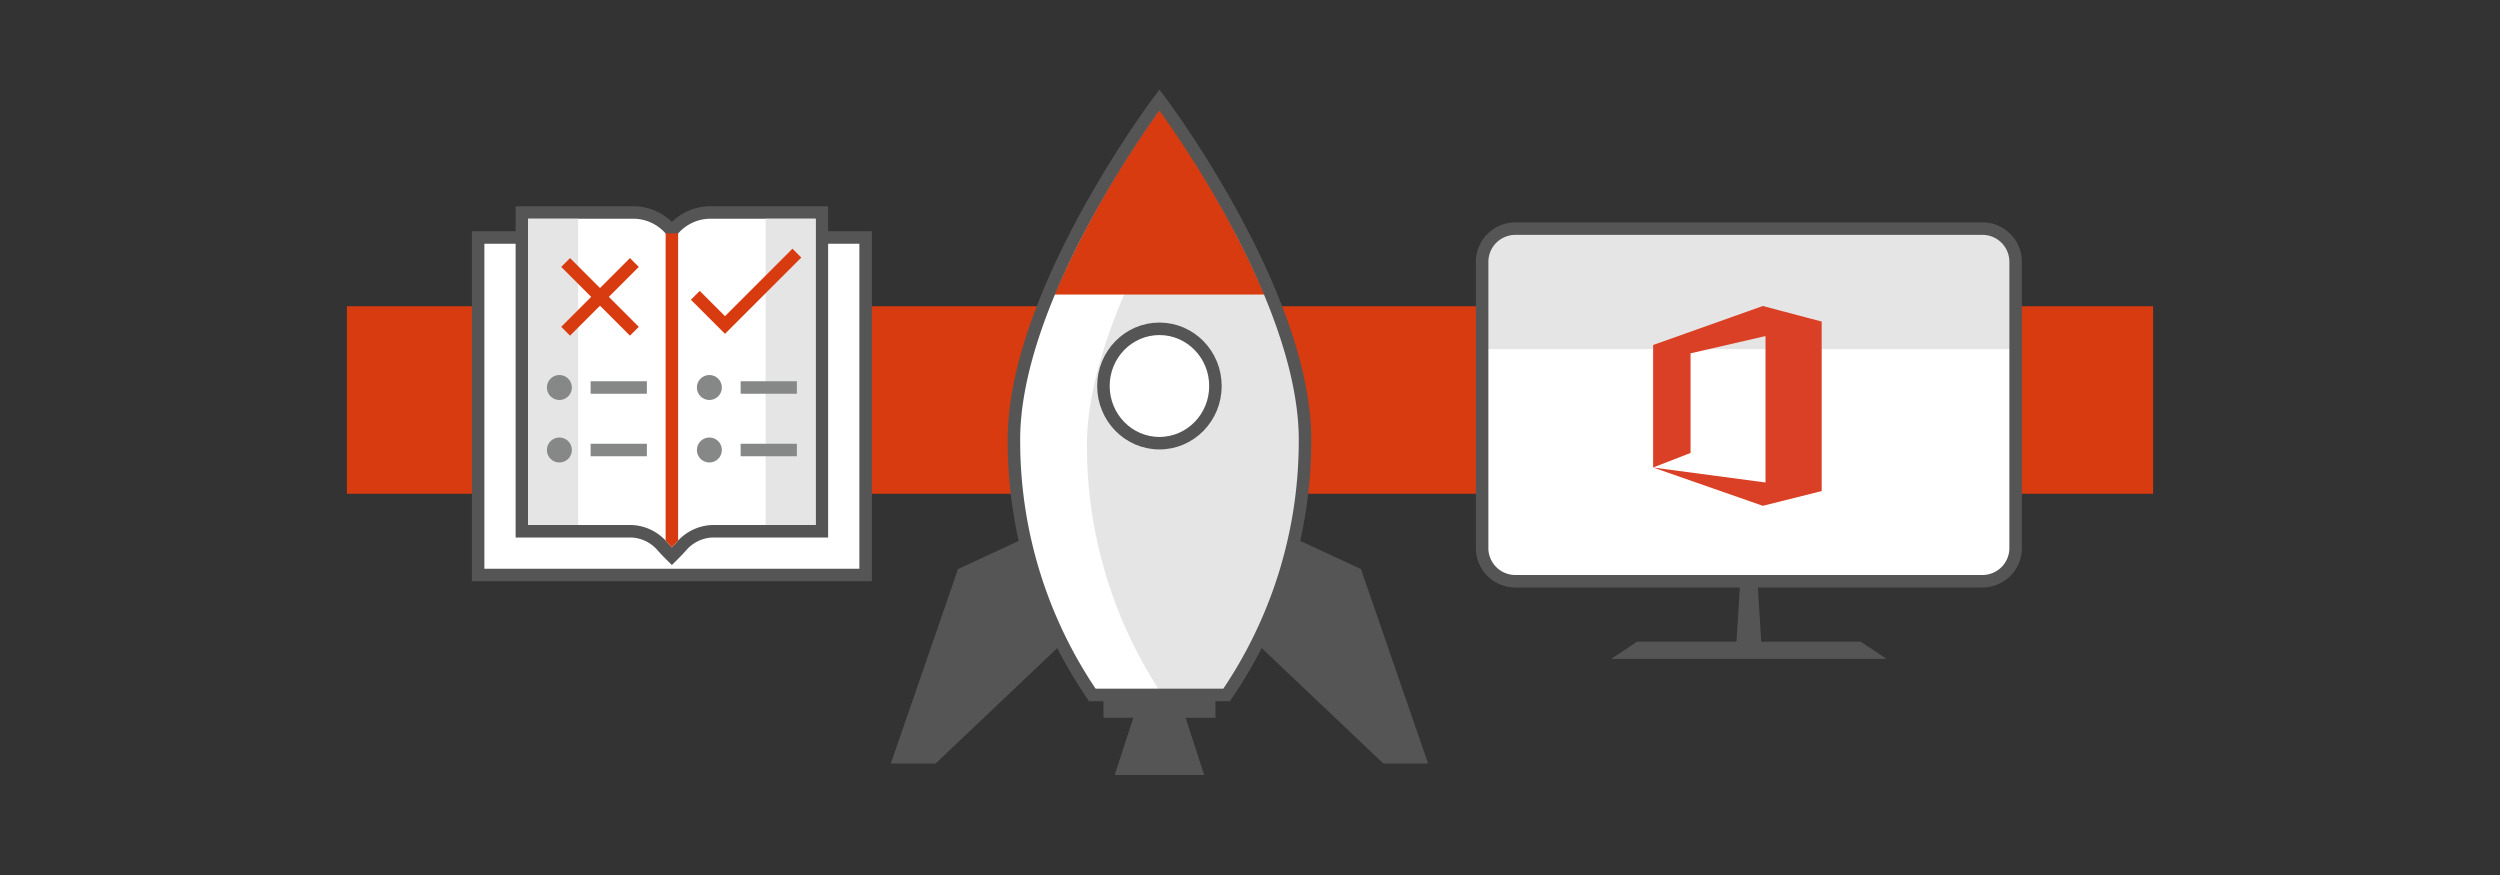<svg xmlns="http://www.w3.org/2000/svg" id="Layer_1" data-name="Layer 1" viewBox="0 0 400 140"><rect x="0" y="0" width="400" height="140" fill="#333333" stroke="none"/><defs><style>.cls-1{fill:#d83b0f}.cls-2,.cls-6{fill:#fff}.cls-3{fill:#e5e5e5}.cls-10,.cls-4,.cls-9{fill:none}.cls-4,.cls-6{stroke:#555}.cls-10,.cls-4,.cls-6,.cls-9{stroke-miterlimit:10;stroke-width:2px}.cls-5{fill:#555}.cls-7{fill:#da4026}.cls-8{fill:#868787}.cls-9{stroke:#868787}.cls-10{stroke:#d83b0f}</style></defs><title>Office_2016_for_Mac_400x140</title><rect width="289" height="30" x="55.5" y="49" class="cls-1"/><path d="M317.17,36.58H242.48a5.32,5.32,0,0,0-5.34,5.25v46A5.32,5.32,0,0,0,242.48,93h74.69a5.31,5.31,0,0,0,5.33-5.25V41.83A5.31,5.31,0,0,0,317.17,36.58Z" class="cls-2"/><path d="M322.5,41.4V55.86H237.14V41.4a4.79,4.79,0,0,1,4.74-4.82h75.88A4.79,4.79,0,0,1,322.5,41.4Z" class="cls-3"/><path d="M317.17,36.58H242.48a5.32,5.32,0,0,0-5.34,5.25v46A5.32,5.32,0,0,0,242.48,93h74.69a5.31,5.31,0,0,0,5.33-5.25V41.83A5.31,5.31,0,0,0,317.17,36.58Z" class="cls-4"/><polygon points="297.72 102.67 261.92 102.67 257.79 105.42 301.85 105.42 297.72 102.67" class="cls-5"/><polygon points="281.88 104.04 277.75 104.04 278.44 93.03 281.2 93.03 281.88 104.04" class="cls-5"/><polygon points="174.77 98.37 149.69 122.17 142.53 122.17 153.28 91.05 165.12 85.56 174.77 98.37" class="cls-5"/><polygon points="196.26 98.37 221.34 122.17 228.5 122.17 217.75 91.05 205.91 85.56 196.26 98.37" class="cls-5"/><polygon points="192.68 124 178.35 124 181.93 113.02 189.1 113.02 192.68 124" class="cls-5"/><path d="M185.51,16.81s-23.65,31.31-23.28,54.92A72,72,0,0,0,174.77,112h21.49A72,72,0,0,0,208.8,71.73" class="cls-2"/><path d="M208.8,71.81a71.61,71.61,0,0,1-11.82,39l-.27.39H186l-.27-.39a71.8,71.8,0,0,1-11.82-39c-.12-7.52,2.28-15.89,5.57-23.79a150.16,150.16,0,0,1,11.9-22.28A151.14,151.14,0,0,1,203.23,48C206.52,55.92,208.92,64.29,208.8,71.81Z" class="cls-3"/><path d="M202.33,47.12H168.7a161.54,161.54,0,0,1,16.12-28.58l.69-1,.74,1A162.34,162.34,0,0,1,202.33,47.12Z" class="cls-1"/><path d="M185.51,16s-23.65,31.3-23.28,54.92a72,72,0,0,0,12.54,40.27h21.49A72,72,0,0,0,208.8,70.92C209.17,47.3,185.51,16,185.51,16Z" class="cls-4"/><ellipse cx="185.51" cy="61.76" class="cls-6" rx="8.96" ry="9.15"/><rect width="17.91" height="3.66" x="176.56" y="111.19" class="cls-5"/><g id="office"><polygon points="291.47 78.57 291.47 51.45 282.05 48.96 264.5 55.2 264.5 55.21 264.5 74.8 270.49 72.47 270.49 56.53 282.48 53.77 282.48 77.2 264.5 74.8 282.05 80.93 291.47 78.57" class="cls-7"/></g><g id="ICONS-64x"><path d="M76.5,38V92h62V38Z" class="cls-6"/><path d="M114,34a7.89,7.89,0,0,0-6.5,3,7.89,7.89,0,0,0-6.5-3H83.5V85H101a6.87,6.87,0,0,1,5,2.43c.65.73,1.5,1.57,1.5,1.57s.85-.84,1.5-1.57A6.87,6.87,0,0,1,114,85h17.5V34Z" class="cls-6"/><rect width="8" height="49" x="84.5" y="35" class="cls-3"/><rect width="8" height="49" x="122.5" y="35" class="cls-3"/><path d="M108.5,37.34V86.5l-.25.27-.75.8c-.24-.25-.51-.53-.75-.8l-.25-.27V37.33Z" class="cls-1"/></g><g id="Layer_5" data-name="Layer 5"><circle cx="89.5" cy="62" r="2" class="cls-8"/><line x1="94.5" x2="103.5" y1="62" y2="62" class="cls-9"/><circle cx="89.5" cy="72" r="2" class="cls-8"/><line x1="94.5" x2="103.5" y1="72" y2="72" class="cls-9"/><circle cx="113.5" cy="62" r="2" class="cls-8"/><line x1="118.5" x2="127.5" y1="62" y2="62" class="cls-9"/><circle cx="113.5" cy="72" r="2" class="cls-8"/><line x1="118.5" x2="127.5" y1="72" y2="72" class="cls-9"/><line x1="90.5" x2="101.5" y1="53" y2="42" class="cls-10"/><line x1="101.5" x2="90.5" y1="53" y2="42" class="cls-10"/><polyline points="127.5 40.5 116 52 111.25 47.25" class="cls-10"/></g></svg>